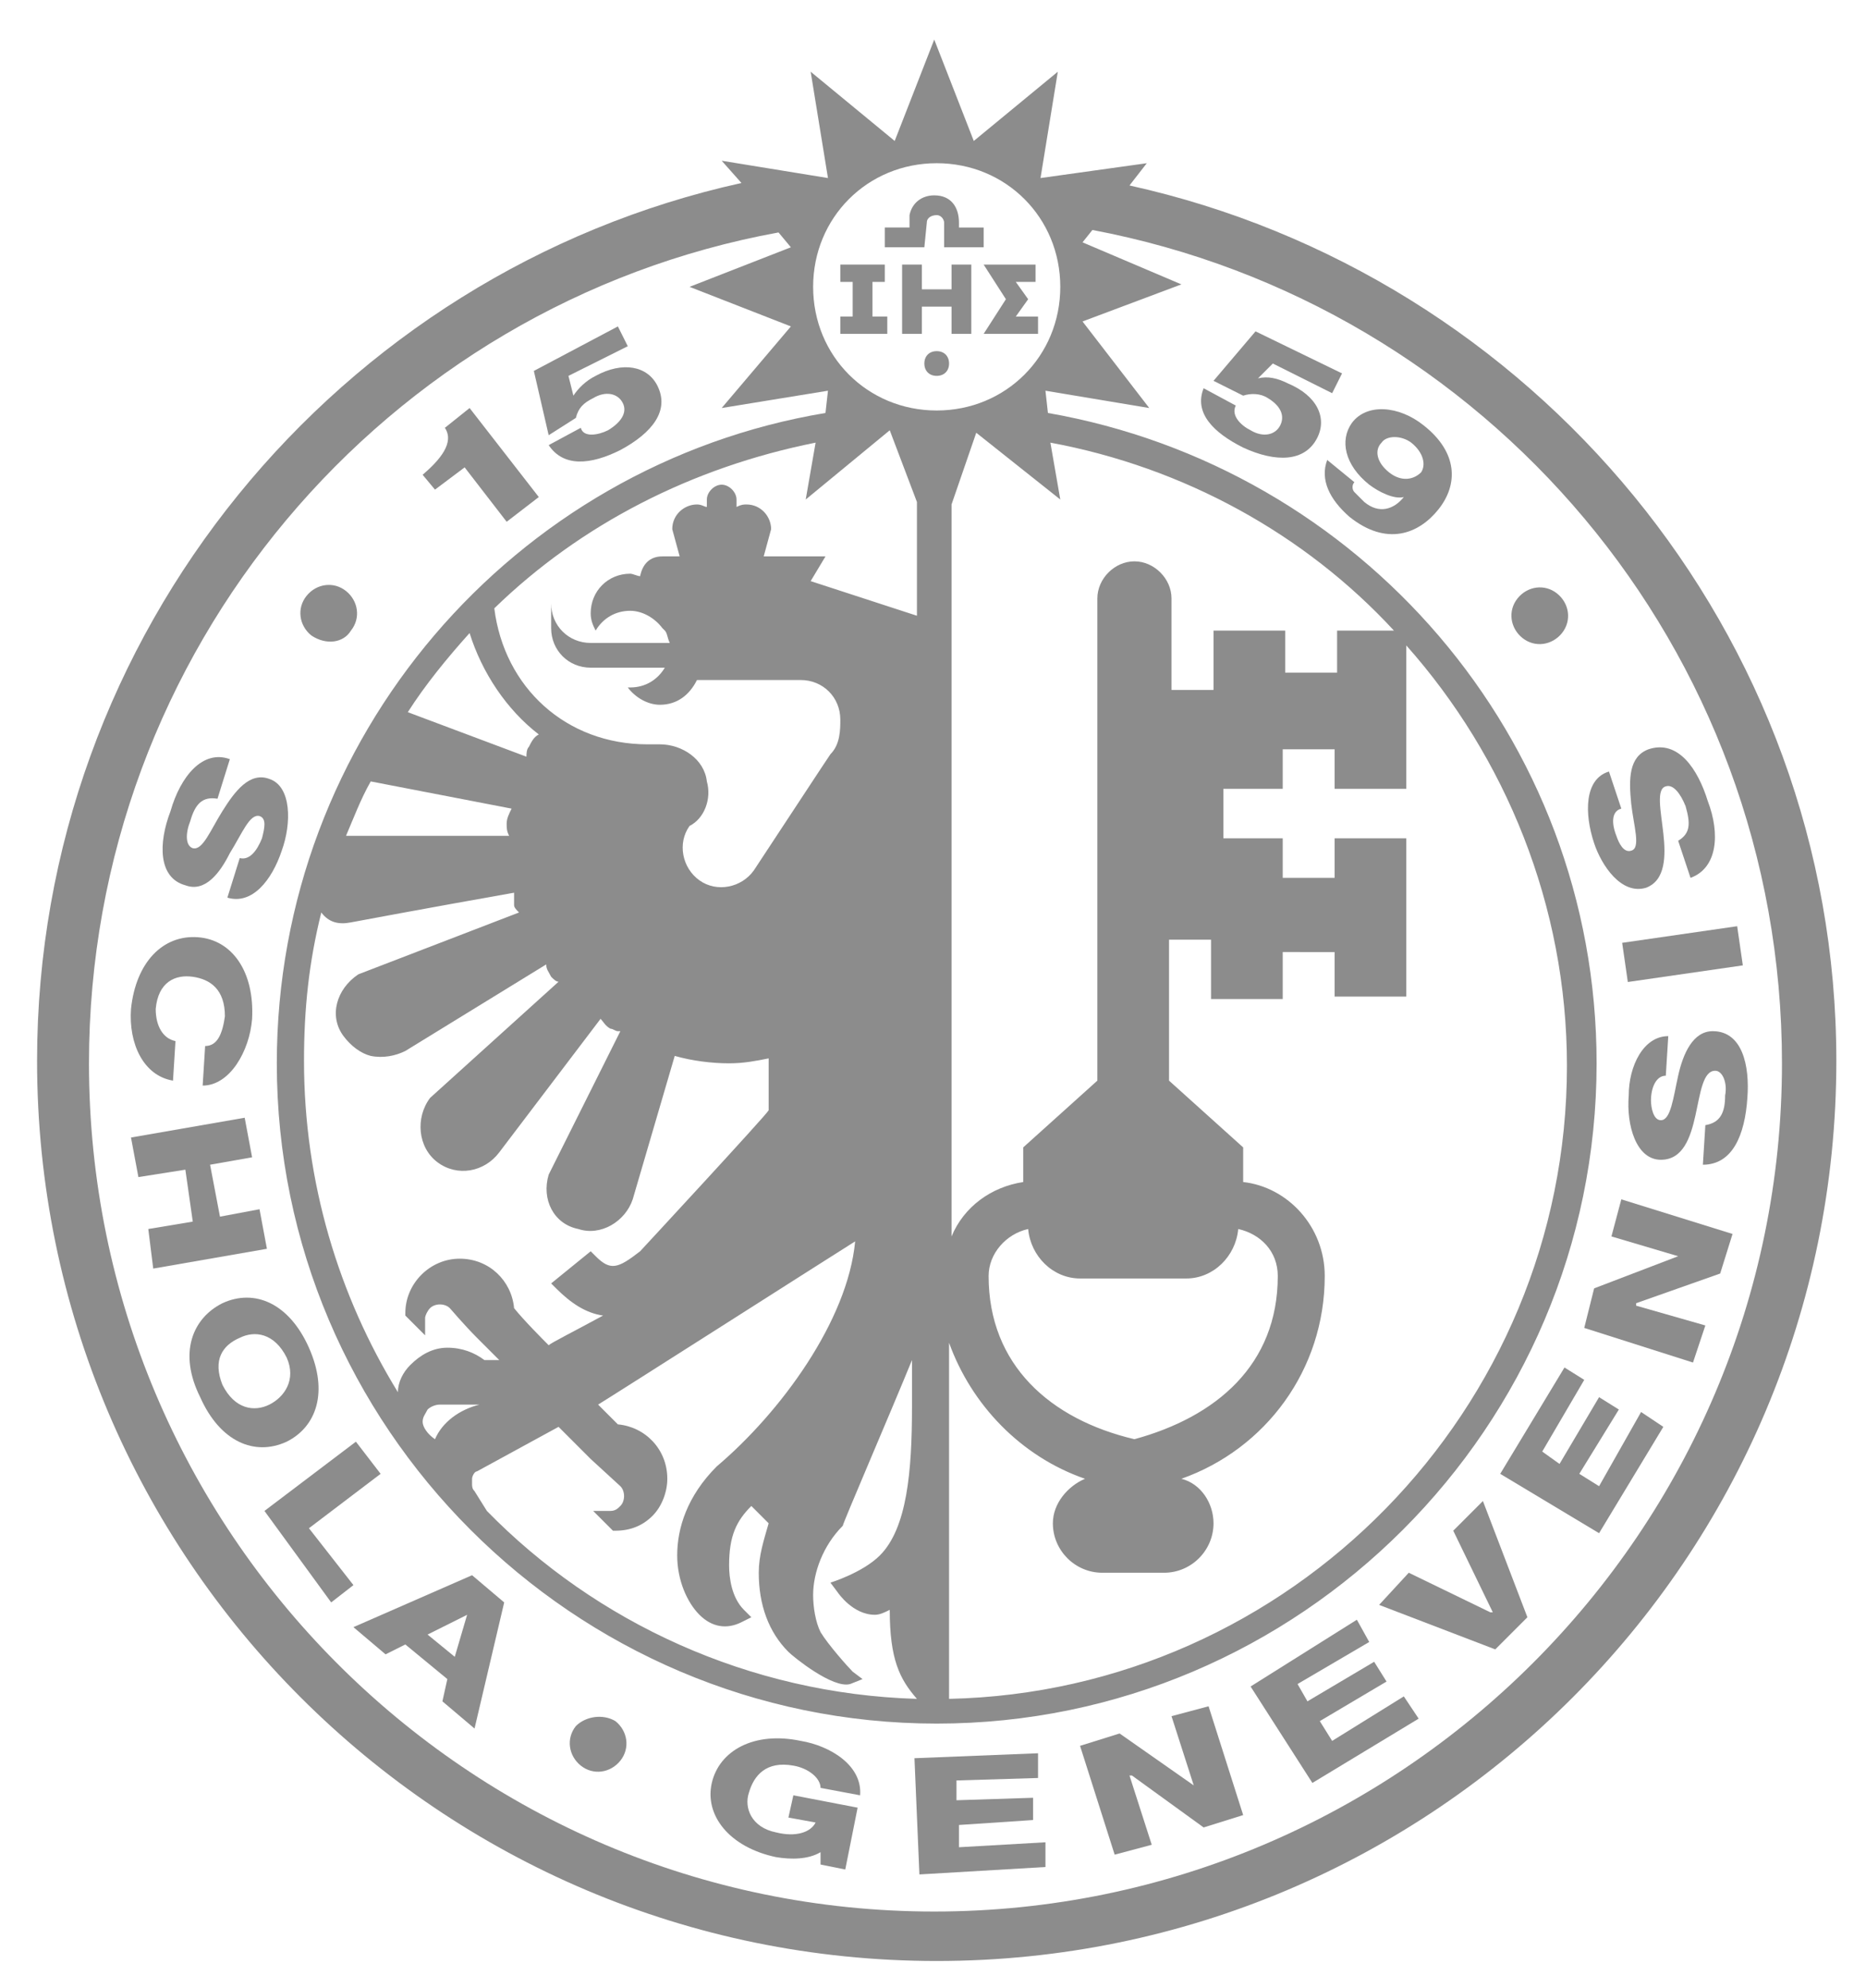 <?xml version="1.0" encoding="utf-8"?>
<!-- Generator: Adobe Illustrator 27.2.0, SVG Export Plug-In . SVG Version: 6.00 Build 0)  -->
<svg version="1.1" id="LOGO_UNI" xmlns="http://www.w3.org/2000/svg" xmlns:xlink="http://www.w3.org/1999/xlink" x="0px" y="0px"
	 viewBox="0 0 75.5 80.4" style="enable-background:new 0 0 75.5 80.4;" xml:space="preserve">
<style type="text/css">
	.st0{fill:#8C8C8C;}
</style>
<g>
	<path class="st0" d="M18.8,18.9l1.7,2.2l1.3-1L19,16.5l-1,0.8c0.4,0.6-0.2,1.3-0.9,1.9l0.5,0.6L18.8,18.9z"/>
	<path class="st0" d="M23.3,16.9c0.1-0.4,0.3-0.6,0.7-0.8c0.5-0.3,1-0.2,1.2,0.2s-0.1,0.8-0.6,1.1c-0.4,0.2-1,0.3-1.1-0.1L22.2,18
		c0.6,0.9,1.7,0.8,2.9,0.2c1.3-0.7,2-1.6,1.5-2.6c-0.4-0.8-1.4-1-2.5-0.4c-0.4,0.2-0.7,0.5-0.9,0.8l0,0L23,15.2l2.4-1.2L25,13.2
		L21.6,15l0.6,2.6L23.3,16.9z"/>
	<path class="st0" d="M52.1,15.5c-0.4-0.2-0.8-0.3-1.2-0.2l0,0l0.6-0.6l2.4,1.2l0.4-0.8l-3.5-1.7l-1.7,2l1.2,0.6
		c0.3-0.1,0.7-0.1,1,0.1c0.5,0.3,0.7,0.7,0.5,1.1c-0.2,0.4-0.7,0.5-1.2,0.2c-0.4-0.2-0.8-0.6-0.6-1l-1.3-0.7c-0.4,1,0.4,1.8,1.6,2.4
		c1.3,0.6,2.5,0.6,3-0.4C53.7,16.9,53.3,16,52.1,15.5z"/>
	<path class="st0" d="M57.6,17.2c-1-0.8-2.3-0.9-2.9-0.1c-0.5,0.7-0.3,1.7,0.7,2.5c0.4,0.3,1,0.6,1.4,0.5l0,0
		c-0.4,0.5-1,0.7-1.6,0.2c-0.1-0.1-0.3-0.3-0.4-0.4c-0.1-0.1-0.1-0.3,0-0.4l-1.1-0.9c-0.3,0.8,0.1,1.6,0.9,2.3
		c1.5,1.2,2.8,0.7,3.6-0.3C59,19.6,59,18.3,57.6,17.2z M57.5,19.1c-0.3,0.3-0.8,0.4-1.3,0s-0.6-0.9-0.3-1.2c0.2-0.3,0.8-0.3,1.2,0
		C57.6,18.3,57.7,18.8,57.5,19.1z"/>
	<path class="st0" d="M7.5,35.8c0.8,0.3,1.4-0.5,1.8-1.3c0.5-0.8,0.8-1.6,1.2-1.5c0.3,0.1,0.2,0.5,0.1,0.9c-0.2,0.5-0.5,0.9-0.9,0.8
		l-0.5,1.6c1,0.3,1.8-0.7,2.2-1.9c0.4-1.1,0.4-2.6-0.5-2.9C10.1,31.2,9.5,32,9,32.8s-0.8,1.6-1.2,1.5c-0.3-0.1-0.3-0.6-0.1-1.1
		c0.2-0.7,0.5-1,1.1-0.9l0.5-1.6c-1.1-0.4-2,0.7-2.4,2.1C6.4,34.1,6.4,35.5,7.5,35.8z"/>
	<path class="st0" d="M7,43.7l0.1-1.6c-0.5-0.1-0.8-0.6-0.8-1.3c0.1-1.1,0.8-1.4,1.5-1.3c0.7,0.1,1.3,0.5,1.3,1.6
		c-0.1,0.7-0.3,1.2-0.8,1.2l-0.1,1.6c1.1,0,1.9-1.4,2-2.7c0.1-1.9-0.8-3.2-2.2-3.3s-2.5,1-2.7,2.9C5.2,42.2,5.8,43.5,7,43.7z"/>
	<polygon class="st0" points="10.5,48.9 8.9,49.2 8.5,47.1 10.2,46.8 9.9,45.2 5.3,46 5.6,47.6 7.5,47.3 7.8,49.4 6,49.7 6.2,51.3 
		10.8,50.5 	"/>
	<path class="st0" d="M12.5,54.5c-0.8-1.8-2.2-2.4-3.5-1.8c-1.2,0.6-1.8,2-0.9,3.8c0.8,1.8,2.2,2.4,3.5,1.8
		C12.8,57.7,13.3,56.3,12.5,54.5z M10.9,56.8C10.3,57.1,9.5,57,9,56c-0.4-1,0-1.6,0.7-1.9c0.6-0.3,1.4-0.2,1.9,0.8
		C12,55.8,11.5,56.5,10.9,56.8z"/>
	<polygon class="st0" points="15.4,59.6 14.4,58.3 10.7,61.1 13.4,64.8 14.3,64.1 12.5,61.8 	"/>
	<path class="st0" d="M14.3,65.8l1.3,1.1l0.8-0.4l1.7,1.4l-0.2,0.9l1.3,1.1l1.2-5.1l-1.3-1.1L14.3,65.8z M18.4,67l-1.1-0.9l1.6-0.8
		l0,0L18.4,67z"/>
	<path class="st0" d="M32.1,71.4c0.6,0.1,1.1,0.5,1.1,0.9l1.6,0.3c0.1-1.2-1.2-2-2.4-2.2c-1.9-0.4-3.3,0.4-3.6,1.7s0.7,2.6,2.6,3
		c0.6,0.1,1.3,0.1,1.8-0.2v0.5l1,0.2l0.5-2.5l-2.6-0.5l-0.2,0.9l1.1,0.2c-0.2,0.4-0.8,0.6-1.6,0.4c-1-0.2-1.3-1-1.1-1.6
		C30.5,71.8,31,71.2,32.1,71.4z"/>
	<polygon class="st0" points="38.8,74.7 38.8,73.8 41.8,73.6 41.8,72.7 38.7,72.8 38.7,72 42,71.9 42,70.9 37,71.1 37.2,75.8 
		42.3,75.5 42.3,74.5 	"/>
	<polygon class="st0" points="47.4,69.4 48.3,72.2 48.3,72.2 45.3,70.1 43.7,70.6 45.1,75 46.6,74.6 45.7,71.8 45.8,71.8 48.7,73.9 
		50.3,73.4 48.9,69 	"/>
	<polygon class="st0" points="53.9,70.4 53.4,69.6 56.1,68 55.6,67.2 52.9,68.8 52.5,68.1 55.4,66.4 54.9,65.5 50.6,68.2 53.1,72.1 
		57.4,69.5 56.8,68.6 	"/>
	<polygon class="st0" points="58.8,61.9 60.4,65.2 60.3,65.2 57,63.6 55.8,64.9 60.5,66.7 61.8,65.4 60,60.7 	"/>
	<polygon class="st0" points="64.7,60.1 63.9,59.6 65.5,57 64.7,56.5 63.1,59.2 62.4,58.7 64.1,55.8 63.3,55.3 60.7,59.6 64.7,62 
		67.3,57.7 66.4,57.1 	"/>
	<polygon class="st0" points="65.2,50 67.9,50.8 67.9,50.8 64.5,52.1 64.1,53.7 68.5,55.1 69,53.6 66.2,52.8 66.2,52.7 69.6,51.5 
		70.1,49.9 65.6,48.5 	"/>
	<path class="st0" d="M69.3,41.7c-0.8,0-1.2,0.9-1.4,1.8c-0.2,0.9-0.3,1.8-0.7,1.8c-0.3,0-0.4-0.5-0.4-0.8c0-0.5,0.2-1,0.6-1
		l0.1-1.6c-1,0-1.6,1.2-1.6,2.4c-0.1,1.2,0.3,2.6,1.3,2.6c0.9,0,1.2-0.9,1.4-1.8c0.2-0.9,0.3-1.8,0.8-1.8c0.3,0,0.5,0.5,0.4,1
		c0,0.7-0.2,1.1-0.8,1.2l-0.1,1.6c1.2,0,1.7-1.2,1.8-2.7C70.8,43.1,70.5,41.7,69.3,41.7z"/>
	<rect x="65.7" y="37.8" transform="matrix(0.99 -0.143 0.143 0.99 -4.814 10.1)" class="st0" width="4.7" height="1.6"/>
	<path class="st0" d="M66.6,35.9c0.8-0.3,0.8-1.3,0.7-2.2s-0.3-1.8,0.1-1.9c0.3-0.1,0.6,0.3,0.8,0.8c0.2,0.7,0.2,1.1-0.3,1.4
		l0.5,1.5c1.1-0.4,1.2-1.8,0.7-3.1c-0.4-1.3-1.2-2.5-2.4-2.1c-0.8,0.3-0.8,1.2-0.7,2.2c0.1,0.9,0.4,1.8,0,1.9
		c-0.3,0.1-0.5-0.3-0.6-0.6c-0.2-0.5-0.2-1,0.2-1.1l-0.5-1.5c-1,0.3-1,1.7-0.6,2.9C64.8,35,65.6,36.2,66.6,35.9z"/>
	<path class="st0" d="M23.3,69.8c-0.4,0.5-0.3,1.2,0.2,1.6c0.5,0.4,1.2,0.3,1.6-0.2c0.4-0.5,0.3-1.2-0.2-1.6
		C24.4,69.3,23.7,69.4,23.3,69.8z"/>
	<path class="st0" d="M14.2,25.5c0.4-0.5,0.3-1.2-0.2-1.6c-0.5-0.4-1.2-0.3-1.6,0.2c-0.4,0.5-0.3,1.2,0.2,1.6
		C13.2,26.1,13.9,26,14.2,25.5z"/>
	<path class="st0" d="M61.4,24.2c-0.4,0.5-0.3,1.2,0.2,1.6c0.5,0.4,1.2,0.3,1.6-0.2c0.4-0.5,0.3-1.2-0.2-1.6
		C62.5,23.6,61.8,23.7,61.4,24.2z"/>
	<polygon class="st0" points="40.7,12.1 39.8,13.5 42,13.5 42,12.8 41.1,12.8 41.6,12.1 41.1,11.4 41.9,11.4 41.9,10.7 39.8,10.7 	
		"/>
	<polygon class="st0" points="35.9,12.8 35.3,12.8 35.3,11.4 35.8,11.4 35.8,10.7 34,10.7 34,11.4 34.5,11.4 34.5,12.8 34,12.8 
		34,13.5 35.9,13.5 	"/>
	<polygon class="st0" points="38.5,11.7 37.3,11.7 37.3,10.7 36.5,10.7 36.5,13.5 37.3,13.5 37.3,12.4 38.5,12.4 38.5,13.5 
		39.3,13.5 39.3,10.7 38.5,10.7 	"/>
	<path class="st0" d="M37.5,9c0-0.2,0.2-0.3,0.4-0.3s0.3,0.2,0.3,0.3v1h1.6V9.2h-1V9c0-0.6-0.3-1.1-1-1.1c-0.5,0-0.9,0.3-1,0.8
		c0,0.1,0,0.2,0,0.3v0.2h-1V10h1.6L37.5,9z"/>
	<path class="st0" d="M37.9,14.2c-0.3,0-0.5,0.2-0.5,0.5s0.2,0.5,0.5,0.5s0.5-0.2,0.5-0.5S38.2,14.2,37.9,14.2z"/>
	<path class="st0" d="M45.7,7.5l0.7-0.9l-4.3,0.6l0.7-4.3l-3.4,2.8l-1.6-4.1l-1.6,4.1l-3.4-2.8l0.7,4.3l-4.3-0.7L30,7.4
		C13.7,11,1.5,25.6,1.5,42.9c0,20.1,16.3,36.4,36.4,36.4S74.3,63,74.3,42.9C74.3,25.6,62,11.1,45.7,7.5z M37.9,6.6c2.8,0,5,2.2,5,5
		s-2.2,5-5,5s-5-2.2-5-5S35.1,6.6,37.9,6.6z M42.5,17.9c5.4,1,10.3,3.7,13.9,7.6h-2.3v1.7H52v-1.7h-2.9v2.4h-1.7v-3.7
		c0-0.8-0.7-1.5-1.5-1.5s-1.5,0.7-1.5,1.5v19.5l-3,2.7v1.4c-1.3,0.2-2.4,1-2.9,2.2V20.4l1-2.9l3.4,2.7L42.5,17.9z M43.9,59.8
		c-0.7,0.3-1.3,1-1.3,1.8c0,1.1,0.9,2,2,2h2.5c1.1,0,2-0.9,2-2c0-0.8-0.5-1.6-1.3-1.8c3.4-1.2,5.8-4.4,5.8-8.2c0-2-1.5-3.6-3.3-3.8
		v-1.4l-3-2.7V38H49v2.4h2.9v-1.9H54v1.8h2.9v-6.4H54v1.6h-2.1v-1.6h-2.4v-2h2.4v-1.6H54v1.6h2.9v-5.8c4,4.5,6.5,10.5,6.5,17
		c0,13.9-11.2,25.3-25,25.6V54.3C39.3,56.8,41.3,58.9,43.9,59.8z M40,51.6c0-0.9,0.7-1.7,1.6-1.9c0.1,1.1,1,2,2.1,2H48
		c1.1,0,2-0.9,2.1-2c0.9,0.2,1.6,0.9,1.6,1.9c0,3.6-2.5,5.7-5.8,6.6C42.5,57.4,40,55.2,40,51.6z M20.7,32.7
		c-0.1,0.2-0.2,0.4-0.2,0.6c0,0.2,0,0.3,0.1,0.5H14c0.3-0.7,0.6-1.5,1-2.2L20.7,32.7z M16.5,28.8c0.7-1.1,1.6-2.2,2.5-3.2
		c0.5,1.6,1.5,3.1,2.8,4.1c-0.2,0.1-0.3,0.3-0.4,0.5c-0.1,0.1-0.1,0.3-0.1,0.4L16.5,28.8z M14.2,37.3c0,0,3.2-0.6,6.6-1.2
		c0,0.2,0,0.4,0,0.5s0.1,0.2,0.2,0.3l-6.5,2.5c-0.9,0.6-1.2,1.7-0.6,2.5c0.3,0.4,0.7,0.7,1.1,0.8c0.5,0.1,1,0,1.4-0.2l5.7-3.5
		c0,0.2,0.1,0.3,0.2,0.5c0.1,0.1,0.2,0.2,0.3,0.2l-5.2,4.7c-0.6,0.8-0.5,2,0.3,2.6s1.9,0.4,2.5-0.4l4.1-5.4c0.1,0.1,0.2,0.3,0.4,0.4
		c0.1,0,0.2,0.1,0.3,0.1c0,0,0,0,0.1,0l-2.9,5.8c-0.3,1,0.2,2,1.2,2.2c0.9,0.3,1.9-0.3,2.2-1.2l1.7-5.8c0.7,0.2,1.5,0.3,2.2,0.3
		c0.6,0,1.1-0.1,1.6-0.2c0,1,0,2,0,2.1c-0.1,0.2-5.2,5.7-5.2,5.7c-0.9,0.7-1.2,0.8-1.8,0.2l-0.2-0.2l-1.6,1.3l0.2,0.2
		c0.6,0.6,1.2,1,1.9,1.1c-1.1,0.6-2.1,1.1-2.2,1.2c-0.2-0.2-1-1-1.4-1.5c-0.1-1.1-1-2-2.2-2s-2.2,1-2.2,2.2v0.1l0.8,0.8v-0.7
		c0-0.1,0.1-0.3,0.2-0.4c0.2-0.2,0.6-0.2,0.8,0c0,0,0.6,0.7,1.1,1.2l0,0l0.2,0.2c0.1,0.1,0.2,0.2,0.2,0.2l0,0l0.5,0.5h-0.6
		c-0.4-0.3-0.9-0.5-1.5-0.5s-1.1,0.3-1.5,0.7c-0.3,0.3-0.5,0.7-0.5,1.1c-2.4-3.9-3.8-8.5-3.8-13.4c0-2.1,0.2-4,0.7-6
		C13.3,37.3,13.7,37.4,14.2,37.3z M17.1,57.5c0-0.2,0.1-0.3,0.2-0.5c0.1-0.1,0.3-0.2,0.5-0.2h1.6c-0.8,0.2-1.5,0.7-1.8,1.4
		C17.3,58,17.1,57.7,17.1,57.5L17.1,57.5z M19.1,59.8c0-0.1,0.1-0.3,0.2-0.3l3.3-1.8l0.9,0.9l0,0l0.2,0.2l0.2,0.2l0,0l1.2,1.1
		c0.2,0.2,0.2,0.6,0,0.8c-0.1,0.1-0.2,0.2-0.4,0.2H24l0.8,0.8h0.1c0.6,0,1.1-0.2,1.5-0.6c0.4-0.4,0.6-1,0.6-1.5c0-1.2-0.9-2.1-2-2.2
		c-0.3-0.3-0.6-0.6-0.8-0.8c0.5-0.3,9.6-6.1,10.4-6.6c-0.3,3.2-3,6.9-5.6,9.1c-1.2,1.2-1.6,2.5-1.6,3.6c0,1,0.4,1.9,0.9,2.4
		s1.1,0.6,1.7,0.3l0.4-0.2l-0.3-0.3c-0.5-0.5-0.6-1.3-0.6-1.8c0-1.2,0.3-1.8,0.9-2.4c0.1,0.1,0.4,0.4,0.7,0.7
		c-0.2,0.7-0.4,1.3-0.4,2c0,1.3,0.4,2.4,1.2,3.2c0.2,0.2,1.8,1.5,2.5,1.3l0.5-0.2l-0.4-0.3c-0.2-0.2-1-1.1-1.3-1.6
		c-0.2-0.4-0.3-1-0.3-1.5c0-0.9,0.4-2,1.2-2.8c0-0.1,1.9-4.5,2.8-6.7v0.4c0,0.5,0,1,0,1.5c0,2.6-0.2,4.9-1.3,6c-0.7,0.7-2,1.1-2,1.1
		l0.3,0.4c0,0,0.6,0.9,1.5,0.9c0.2,0,0.4-0.1,0.6-0.2c0,2,0.4,2.8,1.1,3.6c-6.8-0.2-13-3.1-17.4-7.6l-0.5-0.8
		c-0.1-0.1-0.1-0.2-0.1-0.3C19.1,59.9,19.1,59.8,19.1,59.8z M32.8,23.5l0.6-1h-2.5l0.3-1.1c0-0.5-0.4-1-1-1c-0.1,0-0.2,0-0.4,0.1
		c0-0.1,0-0.2,0-0.3c0-0.3-0.3-0.6-0.6-0.6s-0.6,0.3-0.6,0.6c0,0.1,0,0.2,0,0.3c-0.1,0-0.2-0.1-0.4-0.1c-0.5,0-1,0.4-1,1l0.3,1.1
		h-0.7c-0.5,0-0.8,0.3-0.9,0.8c-0.1,0-0.3-0.1-0.4-0.1c-0.9,0-1.6,0.7-1.6,1.6c0,0.3,0.1,0.5,0.2,0.7c0.3-0.5,0.8-0.8,1.4-0.8
		c0.5,0,1,0.3,1.3,0.7l0.1,0.1c0.1,0.1,0.1,0.3,0.2,0.5h-3.2c-0.9,0-1.6-0.7-1.6-1.6v0.3v0.4v0.3c0,0.9,0.7,1.6,1.6,1.6h3
		c-0.3,0.5-0.8,0.8-1.4,0.8h-0.1c0.3,0.4,0.8,0.7,1.3,0.7c0.7,0,1.2-0.4,1.5-1h4.2c0.9,0,1.6,0.7,1.6,1.6c0,0.4,0,1-0.4,1.4
		l-0.4,0.6l-2.7,4.1c-0.5,0.7-1.5,0.9-2.2,0.4s-0.9-1.5-0.4-2.2c0.6-0.3,0.9-1.1,0.7-1.8c-0.1-0.9-1-1.5-1.9-1.5h-0.5
		c-3.3,0-5.8-2.3-6.2-5.5c3.5-3.4,8-5.7,13-6.7l-0.4,2.3l3.4-2.8l1.1,2.9v4.6L32.8,23.5z M37.8,77.3C18.9,77.3,3.6,61.9,3.6,43
		c0-16.7,12-30.7,27.9-33.6L32,10l-4.1,1.6l4.1,1.6l-2.8,3.3l4.3-0.7l-0.1,0.9C20.8,18.8,11.2,29.8,11.2,43
		c0,14.7,12,26.7,26.7,26.7s26.7-12,26.7-26.7c0-13.2-9.6-24.1-22.2-26.3l-0.1-0.9l4.2,0.7L43.8,13l4-1.5l-4-1.7l0.4-0.5
		c15.9,3,27.9,16.9,27.9,33.7C72.1,61.9,56.7,77.3,37.8,77.3z"/>
</g>
</svg>
